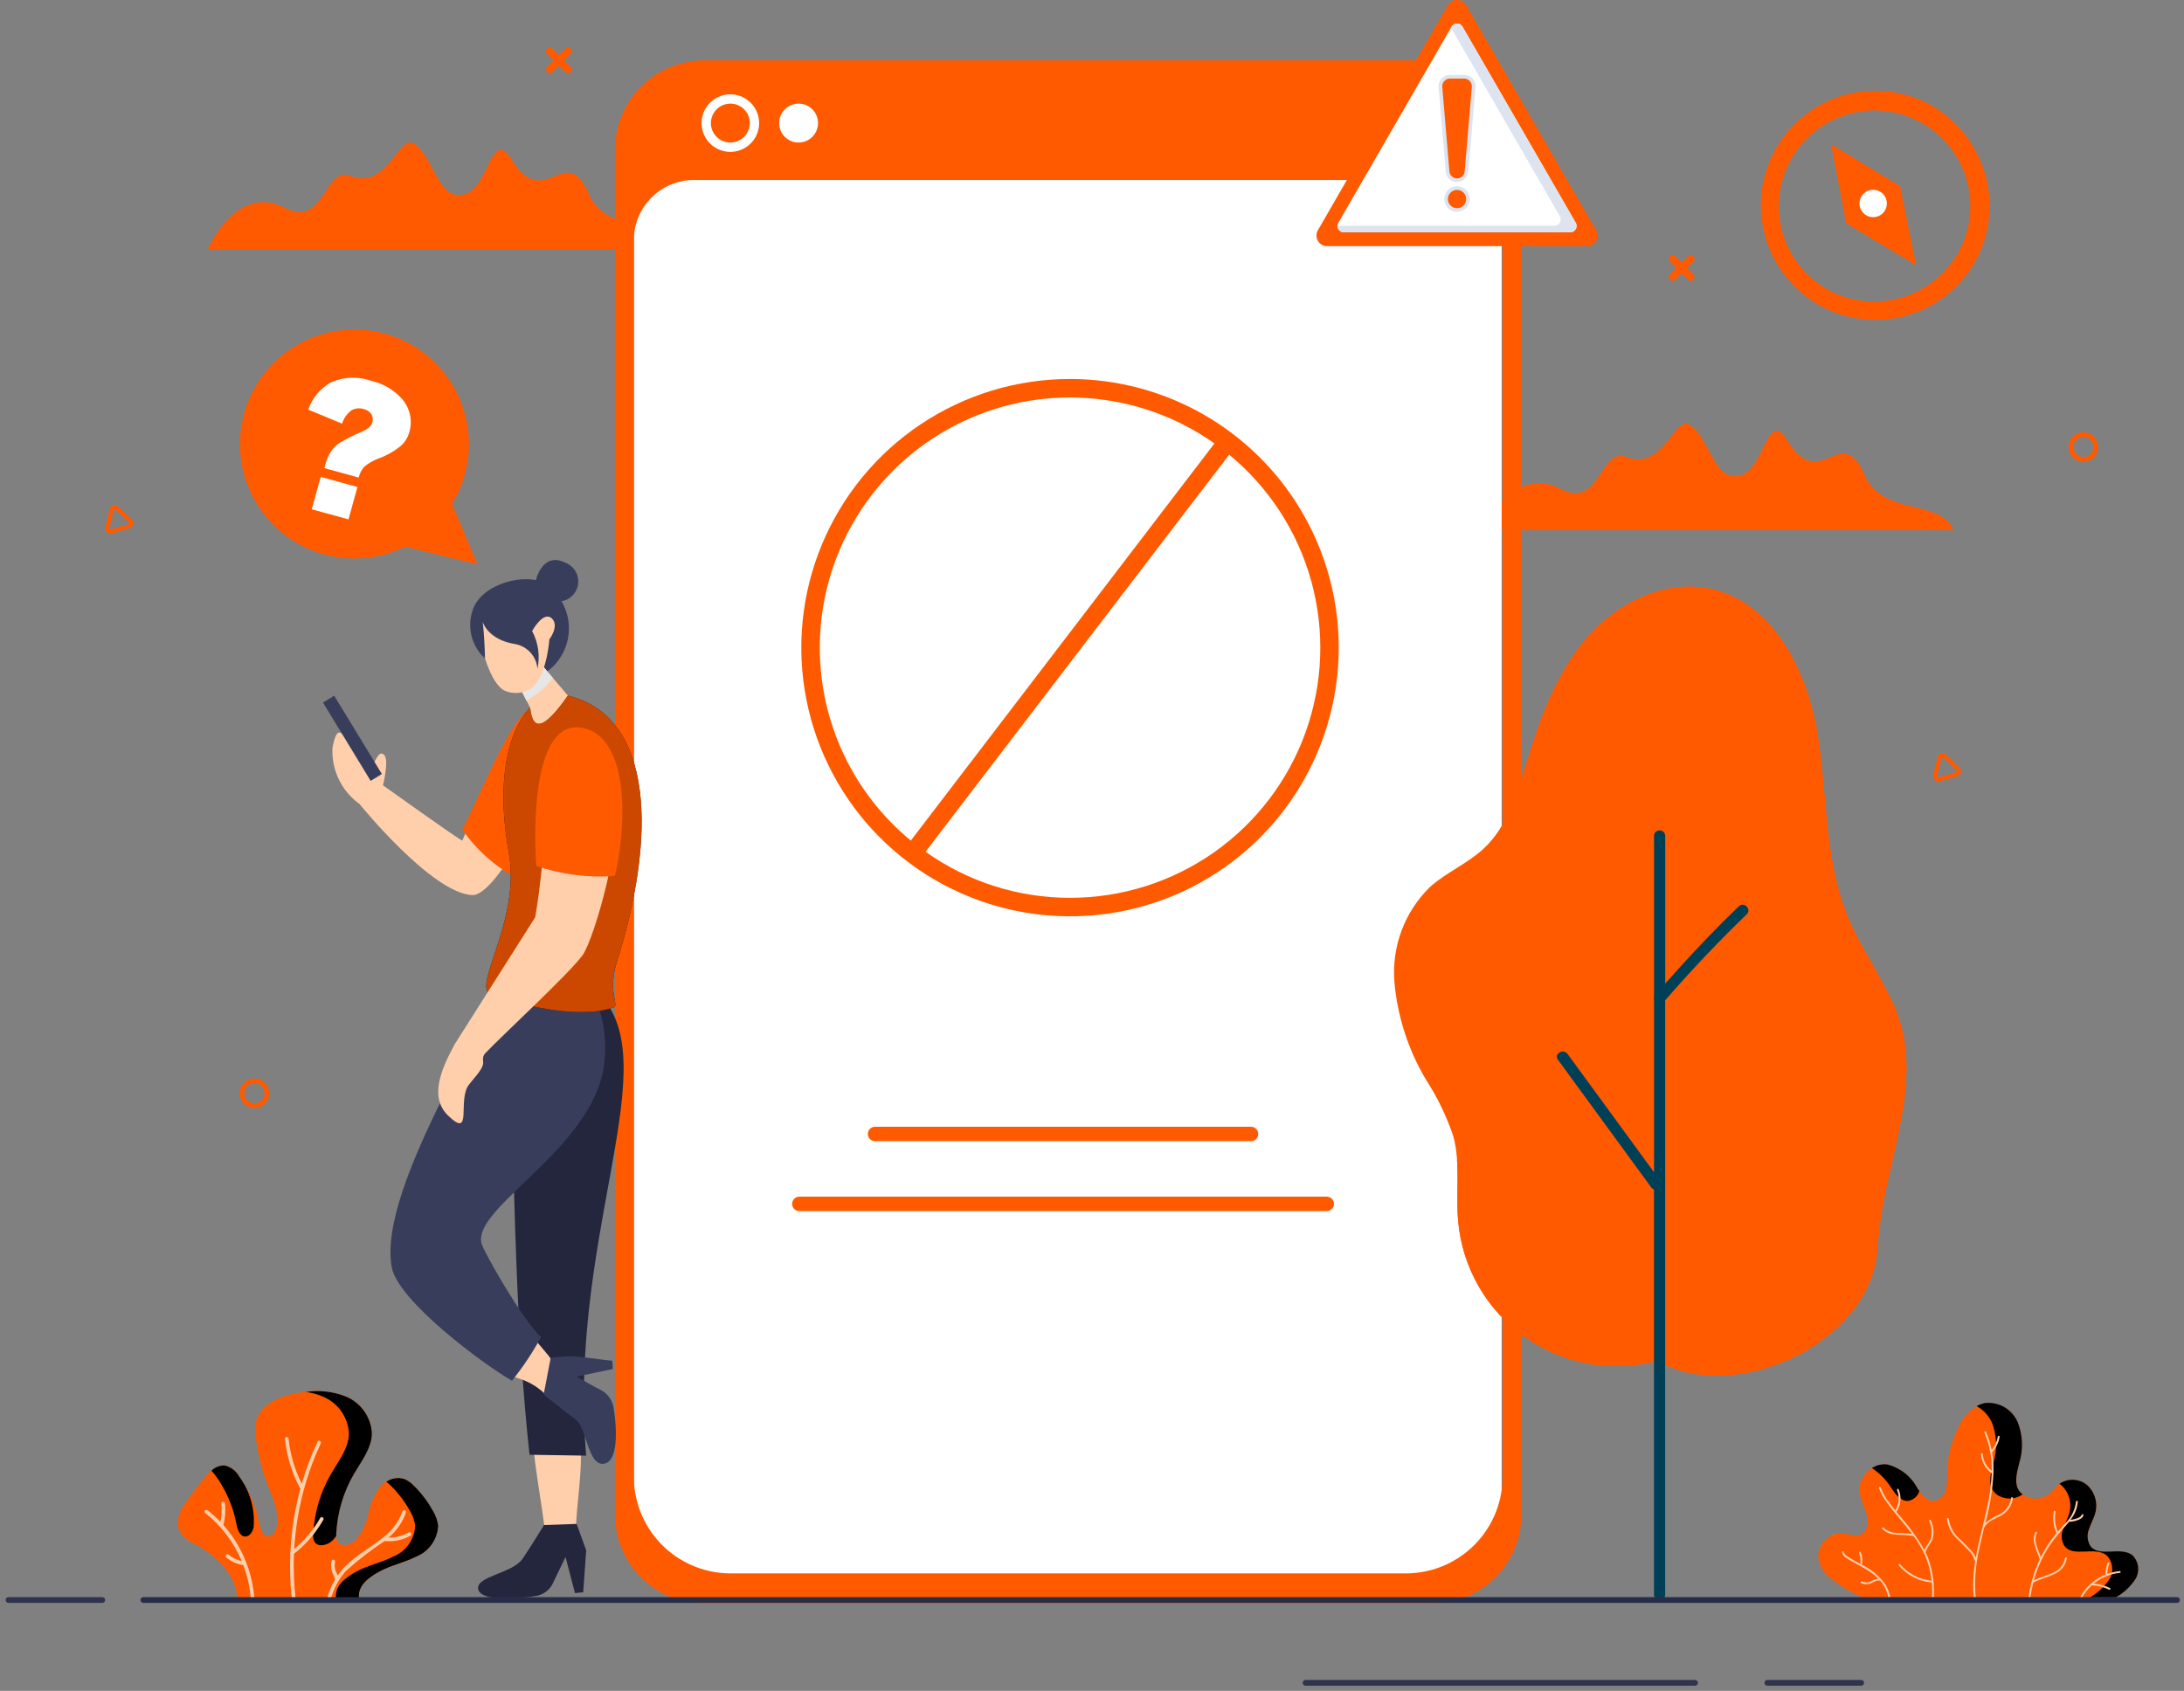 <svg width="195" height="151" viewBox="0 0 195 151" fill="none" xmlns="http://www.w3.org/2000/svg">
<rect x="0" y="0" width="195" height="151" fill="#808080" stroke="none"/>
<g clip-path="url(#clip0_1_2)">
<path d="M18.559 22.249C18.559 22.249 21.094 16.29 25.448 18.569C28.962 20.409 28.957 14.792 31.293 15.707C34.593 17.002 35.62 11.912 36.982 12.845C38.773 14.072 39.152 18.086 41.522 17.34C43.679 16.661 43.882 11.314 45.697 14.276C48.62 19.046 50.464 12.436 52.586 17.34C54.178 21.018 59.266 19.387 60.519 22.249H18.559Z" fill="#FF5A00"/>
<path d="M132.47 47.347C132.47 47.347 135.005 41.388 139.359 43.667C142.873 45.507 142.868 39.89 145.204 40.805C148.504 42.105 149.531 37.005 150.893 37.943C152.684 39.17 153.063 43.184 155.433 42.438C157.59 41.759 157.793 36.412 159.608 39.374C162.531 44.144 164.374 37.534 166.497 42.438C168.089 46.116 173.177 44.485 174.43 47.347H132.47Z" fill="#FF5A00"/>
<path d="M190.649 141.044C190.206 141.706 189.613 142.254 188.919 142.644H166.358C165.44 142.305 164.584 141.819 163.823 141.204C163.405 140.988 163.049 140.668 162.788 140.276C162.527 139.884 162.37 139.432 162.332 138.963C162.344 138.669 162.416 138.38 162.545 138.115C162.674 137.85 162.856 137.615 163.08 137.424C163.304 137.233 163.565 137.09 163.847 137.005C164.129 136.92 164.426 136.894 164.718 136.929C165.121 137.072 165.549 137.131 165.976 137.103C166.667 136.929 166.885 136.023 166.709 135.331C166.441 134.675 166.207 134.006 166.009 133.325C165.98 132.991 166.023 132.654 166.135 132.337C166.247 132.021 166.425 131.732 166.658 131.49C166.891 131.249 167.173 131.06 167.486 130.937C167.798 130.813 168.133 130.758 168.468 130.775C169.051 130.917 169.596 131.182 170.069 131.551C170.541 131.921 170.928 132.387 171.206 132.919C171.565 133.453 172.026 134.067 172.666 134.035C172.916 133.997 173.149 133.887 173.337 133.717C173.524 133.547 173.658 133.326 173.72 133.081C173.837 132.59 173.879 132.084 173.845 131.581C173.866 130.143 174.216 128.728 174.869 127.446C175.08 126.927 175.407 126.463 175.825 126.089C176.243 125.716 176.741 125.443 177.281 125.291C177.89 125.237 178.5 125.38 179.022 125.698C179.544 126.016 179.95 126.494 180.181 127.06C180.619 128.207 180.661 129.467 180.302 130.641C180.083 131.511 179.786 132.527 180.35 133.221C180.48 133.379 180.64 133.51 180.822 133.604C181.177 133.787 181.578 133.861 181.974 133.817C182.371 133.772 182.746 133.611 183.051 133.354C183.329 133.112 183.535 132.797 183.815 132.562C184.181 132.286 184.629 132.141 185.087 132.15C185.546 132.159 185.987 132.322 186.342 132.613C186.684 132.917 186.935 133.31 187.068 133.749C187.2 134.187 187.209 134.653 187.092 135.096C186.964 135.596 186.692 136.058 186.53 136.553C186.43 136.794 186.387 137.055 186.406 137.316C186.425 137.576 186.505 137.829 186.639 138.053C187.428 139.123 189.339 138.073 190.396 138.885C190.678 139.162 190.857 139.527 190.903 139.92C190.949 140.313 190.859 140.709 190.649 141.044Z" fill="#FF5A00"/>
<path d="M177.857 127.054C178.295 128.201 178.338 129.461 177.979 130.635C177.76 131.505 177.463 132.521 178.027 133.214C178.157 133.372 178.317 133.503 178.499 133.597C178.827 133.766 179.196 133.841 179.564 133.816C179.932 133.79 180.286 133.664 180.588 133.451C180.496 133.383 180.414 133.303 180.342 133.214C179.778 132.52 180.076 131.504 180.294 130.635C180.653 129.461 180.61 128.201 180.172 127.054C179.942 126.488 179.536 126.01 179.014 125.692C178.492 125.373 177.881 125.231 177.272 125.285C176.996 125.333 176.73 125.429 176.487 125.569C177.092 125.903 177.573 126.424 177.857 127.054Z" fill="black"/>
<path d="M163.659 137.099C163.764 137.072 163.862 137.027 163.95 136.964C163.808 137.001 163.669 137.053 163.538 137.119C163.579 137.115 163.619 137.108 163.659 137.099Z" fill="#F0863C"/>
<path d="M168.89 132.915C169.248 133.449 169.71 134.063 170.35 134.032C170.586 133.998 170.807 133.898 170.988 133.743C171.169 133.589 171.303 133.386 171.373 133.158C171.315 133.077 171.258 132.995 171.205 132.915C170.927 132.383 170.54 131.917 170.067 131.547C169.595 131.178 169.05 130.913 168.467 130.771C167.999 130.729 167.53 130.845 167.136 131.101C167.848 131.569 168.447 132.188 168.89 132.915Z" fill="black"/>
<path d="M190.387 138.877C189.333 138.065 187.419 139.116 186.63 138.045C186.496 137.821 186.416 137.568 186.397 137.308C186.378 137.047 186.421 136.786 186.521 136.545C186.68 136.045 186.955 135.593 187.083 135.088C187.2 134.645 187.191 134.179 187.059 133.74C186.927 133.302 186.675 132.909 186.333 132.605C185.989 132.326 185.565 132.165 185.122 132.147C184.68 132.129 184.243 132.255 183.878 132.505C183.926 132.538 183.973 132.573 184.018 132.605C184.36 132.909 184.612 133.302 184.744 133.74C184.876 134.179 184.885 134.645 184.768 135.088C184.64 135.588 184.368 136.05 184.206 136.545C184.106 136.786 184.063 137.047 184.082 137.308C184.101 137.568 184.181 137.821 184.315 138.045C185.104 139.115 187.015 138.065 188.072 138.877C188.356 139.154 188.537 139.52 188.584 139.915C188.631 140.309 188.541 140.708 188.33 141.044C187.887 141.706 187.294 142.254 186.6 142.644H188.915C189.609 142.254 190.202 141.706 190.645 141.044C190.856 140.708 190.946 140.309 190.899 139.915C190.852 139.52 190.671 139.154 190.387 138.877Z" fill="black"/>
<path d="M179.726 133.802C179.684 134.096 179.58 134.378 179.423 134.629C179.265 134.88 179.056 135.096 178.81 135.262C178.281 135.617 177.541 135.75 177.21 136.347C177.202 136.362 177.189 136.373 177.174 136.38C177.018 137.018 176.862 137.656 176.727 138.295C176.388 139.718 176.277 141.187 176.398 142.645H176.237C176.192 142.239 176.172 141.831 176.176 141.423C176.188 140.735 176.25 140.05 176.362 139.371C176.345 139.372 176.329 139.366 176.316 139.355C176.303 139.344 176.295 139.329 176.293 139.312C176.2 138.967 176.005 138.658 175.734 138.426C175.446 138.126 175.157 137.834 174.868 137.538C174.289 137.059 173.919 136.373 173.837 135.626C173.839 135.606 173.849 135.587 173.864 135.574C173.879 135.56 173.898 135.553 173.919 135.553C173.939 135.553 173.958 135.56 173.973 135.574C173.988 135.587 173.998 135.606 174 135.626C174.107 136.391 174.508 137.085 175.118 137.559C175.396 137.845 175.682 138.126 175.955 138.419C176.152 138.614 176.306 138.847 176.407 139.105C176.673 137.571 177.115 136.062 177.438 134.539C177.658 133.558 177.787 132.558 177.826 131.553L177.806 131.541C177.536 131.345 177.312 131.092 177.151 130.8C176.99 130.508 176.895 130.184 176.874 129.851C176.882 129.751 177.045 129.751 177.037 129.851C177.052 130.141 177.13 130.425 177.267 130.681C177.404 130.937 177.595 131.16 177.828 131.334C177.86 130.167 177.637 129.007 177.175 127.934C177.132 127.84 177.275 127.756 177.317 127.852C177.55 128.375 177.721 128.923 177.827 129.486C178.116 129.138 178.307 128.719 178.381 128.273C178.399 128.173 178.555 128.214 178.539 128.316C178.452 128.83 178.218 129.308 177.865 129.692C177.959 130.26 178.001 130.836 177.993 131.412C177.926 132.965 177.683 134.504 177.268 136.002C177.662 135.677 178.102 135.412 178.574 135.216C178.842 135.066 179.071 134.857 179.245 134.604C179.418 134.351 179.531 134.062 179.574 133.758C179.586 133.65 179.746 133.695 179.726 133.802Z" fill="#FFCEAB"/>
<path d="M172.668 142.641H172.504C172.519 142.279 172.516 141.916 172.493 141.554C172.493 141.464 172.48 141.373 172.472 141.283C172.466 141.295 172.456 141.304 172.444 141.31C172.433 141.316 172.419 141.318 172.406 141.316C171.289 141.199 170.26 140.655 169.535 139.797C169.468 139.718 169.583 139.597 169.65 139.682C170.345 140.509 171.332 141.036 172.406 141.152C172.417 141.153 172.428 141.156 172.437 141.162C172.447 141.167 172.455 141.174 172.462 141.183C172.392 140.419 172.205 139.671 171.908 138.964C171.627 138.333 171.275 137.736 170.861 137.183C170.847 137.187 170.832 137.187 170.818 137.183C169.928 136.925 168.768 137.313 168.067 136.537C167.998 136.458 168.113 136.343 168.182 136.422C168.495 136.721 168.91 136.889 169.343 136.892C169.803 136.893 170.263 136.926 170.719 136.992C170.694 136.961 170.671 136.928 170.647 136.892C170.147 136.238 169.605 135.618 169.088 134.977C168.835 134.66 168.588 134.337 168.355 134.004C168.102 133.659 167.904 133.278 167.766 132.874C167.735 132.774 167.893 132.731 167.924 132.831C168.091 133.296 168.332 133.732 168.638 134.12C168.824 134.378 169.019 134.626 169.216 134.873C169.386 134.608 169.49 134.306 169.517 133.993C169.545 133.679 169.497 133.364 169.376 133.073C169.335 132.973 169.476 132.894 169.517 132.991C169.657 133.317 169.713 133.674 169.679 134.027C169.646 134.381 169.524 134.72 169.326 135.015C169.385 135.089 169.444 135.163 169.505 135.237C170.387 136.213 171.164 137.278 171.825 138.415C171.955 138.067 172.225 137.787 172.381 137.447C172.542 136.906 172.492 136.324 172.24 135.819C172.206 135.719 172.363 135.676 172.398 135.775C172.643 136.289 172.702 136.871 172.565 137.424C172.406 137.853 172.024 138.177 171.932 138.632C172.038 138.85 172.133 139.073 172.215 139.301C172.578 140.377 172.732 141.512 172.668 142.646V142.641Z" fill="#FFCEAB"/>
<path d="M168.77 142.64H168.602C168.512 142.181 168.324 141.746 168.051 141.366C167.997 141.292 167.936 141.225 167.875 141.156C167.861 141.16 167.845 141.16 167.831 141.156C167.531 141.085 167.26 141.322 166.991 141.417C166.719 141.509 166.422 141.49 166.164 141.363C166.064 141.319 166.153 141.177 166.246 141.223C166.378 141.284 166.523 141.313 166.668 141.309C166.814 141.305 166.956 141.268 167.085 141.2C167.278 141.083 167.494 141.009 167.718 140.983C167.484 140.749 167.227 140.54 166.95 140.358C166.498 140.058 166.011 139.804 165.536 139.539C165.296 139.41 165.062 139.268 164.836 139.115C164.653 139.008 164.519 138.834 164.463 138.63C164.441 138.53 164.599 138.484 164.619 138.587C164.676 138.863 164.964 139.011 165.185 139.144C165.463 139.312 165.749 139.466 166.033 139.622C166.054 139.635 166.076 139.647 166.099 139.658C166.148 139.324 166.112 138.983 165.992 138.668C165.956 138.568 166.114 138.527 166.15 138.624C166.277 138.972 166.311 139.347 166.25 139.712C166.248 139.722 166.244 139.731 166.237 139.739C167.099 140.141 167.837 140.767 168.373 141.552C168.567 141.89 168.702 142.257 168.773 142.64H168.77Z" fill="#FFCEAB"/>
<path d="M186.016 135.334C185.955 135.563 185.716 135.668 185.516 135.747C185.271 135.84 185.013 135.891 184.751 135.898H184.741C184.654 136.008 184.563 136.113 184.471 136.219C183.972 136.746 183.51 137.307 183.086 137.896C182.42 138.884 181.918 139.974 181.6 141.123C182.134 140.85 182.728 140.717 183.27 140.457C183.553 140.353 183.804 140.177 183.999 139.946C184.195 139.716 184.327 139.439 184.383 139.143C184.393 139.043 184.556 139.043 184.547 139.143C184.499 139.445 184.376 139.731 184.19 139.974C184.004 140.217 183.76 140.409 183.48 140.534C182.859 140.863 182.152 140.988 181.542 141.334C181.432 141.762 181.348 142.196 181.291 142.634H181.125C181.275 141.465 181.611 140.327 182.12 139.264C182.12 139.259 182.115 139.256 182.113 139.251C181.896 138.47 181.322 137.651 181.727 136.826C181.773 136.732 181.914 136.815 181.868 136.908C181.519 137.613 181.991 138.37 182.222 139.05C182.456 138.58 182.724 138.127 183.022 137.695C183.206 137.43 183.403 137.172 183.611 136.924C183.343 136.313 183.26 135.637 183.374 134.979C183.392 134.879 183.55 134.92 183.532 135.022C183.43 135.617 183.499 136.229 183.732 136.786C183.949 136.533 184.177 136.286 184.398 136.038C184.929 135.52 185.268 134.837 185.358 134.101C185.358 134.001 185.526 134.001 185.521 134.101C185.472 134.695 185.243 135.26 184.865 135.72C185.049 135.704 185.23 135.665 185.404 135.605C185.562 135.547 185.804 135.467 185.854 135.284C185.857 135.273 185.862 135.262 185.868 135.252C185.875 135.243 185.884 135.235 185.894 135.229C185.905 135.224 185.916 135.22 185.927 135.219C185.939 135.217 185.951 135.218 185.962 135.222C185.973 135.225 185.983 135.231 185.992 135.239C186.001 135.246 186.008 135.256 186.013 135.266C186.018 135.277 186.021 135.288 186.022 135.3C186.022 135.311 186.02 135.323 186.016 135.334Z" fill="#FFCEAB"/>
<path d="M189.266 140.462C188.873 140.498 188.487 140.589 188.12 140.733C188.112 140.743 188.101 140.751 188.089 140.757C188.077 140.762 188.064 140.764 188.051 140.763C187.98 140.793 187.906 140.821 187.835 140.854C187.518 141.006 187.22 141.195 186.947 141.418C187.451 141.459 187.942 141.594 188.395 141.818C188.489 141.866 188.406 142.006 188.313 141.959C187.847 141.728 187.338 141.596 186.818 141.571C186.805 141.571 186.791 141.567 186.78 141.56C186.437 141.867 186.147 142.228 185.922 142.629C185.922 142.631 185.921 142.634 185.92 142.636C185.919 142.638 185.918 142.64 185.916 142.642H185.733C185.808 142.496 185.891 142.355 185.983 142.219C186.233 141.855 186.537 141.531 186.883 141.257C187.218 140.993 187.588 140.777 187.983 140.616C187.993 140.258 188.06 139.905 188.183 139.569C188.219 139.469 188.377 139.515 188.341 139.613C188.23 139.915 188.166 140.232 188.15 140.553C188.511 140.42 188.888 140.335 189.271 140.3C189.366 140.296 189.366 140.453 189.266 140.462Z" fill="#FFCEAB"/>
<path d="M37.174 139.001C36.106 139.546 34.896 139.777 33.848 140.354C32.8 140.931 31.848 141.681 32.076 142.859H26.097L23.627 142.866H21.174C21.187 140.705 19.36 138.978 17.474 137.924C16.84 137.67 16.308 137.213 15.962 136.624C15.864 136.205 15.869 135.768 15.974 135.35C16.08 134.933 16.284 134.547 16.569 134.224C17.131 133.379 17.747 132.572 18.412 131.806C18.593 131.531 18.835 131.303 19.119 131.138C19.404 130.974 19.723 130.878 20.051 130.858C20.322 130.919 20.577 131.037 20.8 131.204C21.022 131.371 21.207 131.582 21.343 131.825C22.248 133.094 22.868 134.544 23.16 136.076C23.254 136.566 23.452 137.192 23.948 137.199C24.354 137.206 24.613 136.764 24.698 136.368C25.019 134.859 24.156 133.392 23.64 131.938C23.3 130.912 23.053 129.857 22.9 128.787C22.759 128.189 22.74 127.568 22.845 126.963C23.215 125.425 24.961 124.682 26.518 124.409C27.943 124.084 29.431 124.176 30.805 124.675C31.484 124.938 32.072 125.392 32.498 125.982C32.924 126.573 33.17 127.274 33.205 128.001C33.182 129.325 32.287 130.441 31.618 131.587C30.654 133.234 30.105 135.091 30.018 136.997C29.99 137.218 30.025 137.443 30.118 137.646C30.418 138.195 31.286 137.993 31.734 137.555C32.304 136.906 32.694 136.12 32.867 135.274C33.041 134.43 33.371 133.627 33.841 132.905C34.084 132.55 34.431 132.279 34.834 132.129C35.238 131.98 35.677 131.96 36.093 132.071C36.423 132.215 36.719 132.426 36.963 132.691C37.63 133.352 38.198 134.105 38.65 134.927C38.89 135.321 39.045 135.761 39.108 136.218C39.088 136.819 38.895 137.402 38.552 137.895C38.209 138.389 37.73 138.773 37.174 139.001Z" fill="#FF5A00"/>
<path d="M19.291 131.836C20.196 133.105 20.816 134.556 21.108 136.087C21.202 136.577 21.4 137.203 21.896 137.21C22.302 137.217 22.561 136.775 22.646 136.379C22.756 135.066 22.474 133.75 21.836 132.597C21.682 132.337 21.52 132.082 21.344 131.836C21.209 131.593 21.023 131.382 20.801 131.215C20.578 131.048 20.323 130.931 20.052 130.869C19.835 130.862 19.618 130.9 19.417 130.982C19.215 131.063 19.033 131.185 18.881 131.341C19.032 131.496 19.169 131.663 19.291 131.841V131.836Z" fill="black"/>
<path d="M28.754 124.688C29.433 124.951 30.021 125.405 30.447 125.995C30.873 126.586 31.119 127.287 31.154 128.014C31.131 129.338 30.236 130.454 29.567 131.6C28.603 133.247 28.054 135.104 27.967 137.01C27.939 137.231 27.974 137.456 28.067 137.659C28.367 138.208 29.235 138.006 29.683 137.568C29.806 137.445 29.917 137.311 30.016 137.168C30.016 137.114 30.016 137.06 30.016 137.006C30.103 135.1 30.652 133.243 31.616 131.596C32.284 130.45 33.18 129.334 33.203 128.01C33.168 127.283 32.922 126.582 32.496 125.991C32.07 125.401 31.482 124.947 30.803 124.684C29.693 124.259 28.491 124.127 27.315 124.301C27.81 124.365 28.294 124.495 28.754 124.688Z" fill="black"/>
<path d="M39.118 136.231C39.056 135.774 38.9 135.335 38.661 134.94C38.209 134.118 37.642 133.364 36.976 132.703C36.732 132.438 36.436 132.227 36.106 132.083C35.837 131.996 35.551 131.973 35.271 132.016C34.992 132.059 34.726 132.166 34.495 132.33C34.646 132.444 34.788 132.568 34.922 132.702C35.589 133.363 36.157 134.116 36.609 134.938C36.848 135.333 37.004 135.772 37.066 136.229C37.043 136.829 36.848 137.41 36.503 137.901C36.158 138.393 35.678 138.775 35.122 139C34.054 139.545 32.844 139.776 31.796 140.353C30.748 140.93 29.796 141.68 30.024 142.858H24.045L21.576 142.865H23.629L26.098 142.858H32.076C31.852 141.68 32.796 140.934 33.848 140.353C34.9 139.772 36.106 139.545 37.174 139C37.73 138.775 38.209 138.393 38.554 137.902C38.898 137.411 39.094 136.831 39.117 136.231H39.118Z" fill="black"/>
<path d="M22.716 142.877H22.395C22.367 142.384 22.303 141.894 22.204 141.41C22.086 140.843 21.924 140.286 21.717 139.745C21.689 139.752 21.661 139.754 21.633 139.751C21.097 139.657 20.597 139.419 20.186 139.063C20.159 139.032 20.145 138.992 20.146 138.951C20.147 138.91 20.164 138.872 20.192 138.842C20.221 138.813 20.26 138.796 20.301 138.794C20.342 138.793 20.382 138.806 20.413 138.833C20.75 139.116 21.151 139.312 21.581 139.404C20.876 137.716 19.751 136.235 18.313 135.104C18.147 134.977 18.381 134.747 18.543 134.873C18.946 135.191 19.327 135.537 19.682 135.908C19.793 135.368 19.821 134.814 19.763 134.266C19.763 134.223 19.78 134.182 19.811 134.152C19.841 134.121 19.882 134.104 19.925 134.104C19.967 134.106 20.007 134.124 20.037 134.154C20.067 134.184 20.085 134.224 20.087 134.266C20.154 134.915 20.108 135.57 19.951 136.203C20.009 136.271 20.071 136.336 20.13 136.403C21.665 138.227 22.572 140.497 22.716 142.877Z" fill="#FFCEAB"/>
<path d="M28.877 135.708C28.206 136.886 27.312 137.922 26.245 138.758C26.186 140.186 26.246 141.617 26.424 143.035H26.099C26.032 142.529 25.983 142.023 25.95 141.516C25.893 140.613 25.884 139.707 25.921 138.803C25.905 138.773 25.898 138.74 25.899 138.706C25.901 138.672 25.912 138.64 25.931 138.612C26.019 136.684 26.321 134.773 26.831 132.912C26.802 132.899 26.778 132.876 26.763 132.847C26.047 131.49 25.598 130.008 25.442 128.482C25.419 128.274 25.742 128.274 25.767 128.482C25.91 129.88 26.309 131.24 26.943 132.494C27.317 131.207 27.79 129.95 28.358 128.736C28.449 128.545 28.728 128.71 28.64 128.898C28.118 130.012 27.678 131.162 27.325 132.34C26.738 134.288 26.384 136.299 26.27 138.33C27.208 137.551 27.997 136.607 28.597 135.546C28.621 135.514 28.656 135.493 28.695 135.485C28.734 135.477 28.774 135.483 28.808 135.503C28.843 135.523 28.869 135.555 28.881 135.593C28.894 135.63 28.892 135.671 28.877 135.708Z" fill="#FFCEAB"/>
<path d="M36.658 137.129C35.953 137.529 35.141 137.7 34.335 137.616C33.117 138.418 31.963 139.312 30.882 140.29C30.233 141.03 29.764 141.911 29.512 142.863H29.171C29.246 142.594 29.333 142.327 29.434 142.063C29.57 141.71 29.735 141.37 29.927 141.044C29.901 141.017 29.886 140.981 29.885 140.944C29.867 140.824 29.823 140.71 29.755 140.61C29.693 140.488 29.644 140.359 29.609 140.227C29.542 139.954 29.54 139.67 29.603 139.396C29.648 139.196 29.963 139.279 29.918 139.48C29.863 139.724 29.872 139.978 29.944 140.217C29.996 140.386 30.09 140.535 30.152 140.697C30.317 140.453 30.499 140.221 30.697 140.003C31.288 139.413 31.939 138.888 32.641 138.436C33.121 138.105 33.628 137.764 34.098 137.388C34.107 137.361 34.124 137.337 34.146 137.32C34.169 137.302 34.196 137.291 34.224 137.288C35.005 136.701 35.598 135.9 35.931 134.981C35.993 134.781 36.307 134.867 36.243 135.069C35.955 135.902 35.453 136.645 34.788 137.223C34.756 137.255 34.72 137.285 34.688 137.314C35.321 137.322 35.945 137.162 36.496 136.85C36.532 136.835 36.573 136.834 36.61 136.847C36.647 136.86 36.678 136.886 36.698 136.919C36.717 136.953 36.724 136.993 36.717 137.032C36.71 137.07 36.689 137.105 36.658 137.129Z" fill="#FFCEAB"/>
<path d="M128.078 13.561H62.597C59.283 13.561 56.597 16.247 56.597 19.561V136.623C56.597 139.937 59.283 142.623 62.597 142.623H128.078C131.392 142.623 134.078 139.937 134.078 136.623V19.561C134.078 16.247 131.392 13.561 128.078 13.561Z" fill="white"/>
<path d="M127.858 5.394H62.89C61.841 5.394 60.803 5.6 59.834 6.001C58.865 6.402 57.984 6.991 57.243 7.732C56.501 8.474 55.913 9.354 55.512 10.323C55.11 11.292 54.904 12.33 54.904 13.379V135.229C54.903 136.373 55.149 137.505 55.624 138.546C56.1 139.587 56.794 140.513 57.659 141.262L57.829 141.406C59.255 142.579 61.044 143.218 62.89 143.214H127.858C129.976 143.213 132.007 142.372 133.505 140.875C135.003 139.378 135.846 137.347 135.848 135.229V13.383C135.848 12.334 135.642 11.294 135.24 10.325C134.838 9.355 134.25 8.475 133.507 7.733C132.765 6.991 131.884 6.402 130.914 6.001C129.945 5.6 128.905 5.394 127.856 5.394H127.858ZM134.158 132.117C134.092 134.404 133.122 136.572 131.459 138.144C129.796 139.716 127.578 140.564 125.29 140.502H65.464C63.177 140.564 60.958 139.716 59.295 138.144C57.633 136.572 56.662 134.404 56.596 132.117V21.288C56.637 19.866 57.241 18.517 58.275 17.54C59.309 16.562 60.689 16.035 62.112 16.074H128.64C130.062 16.035 131.442 16.563 132.476 17.54C133.51 18.518 134.114 19.866 134.155 21.288L134.158 132.117Z" fill="#FF5A00"/>
<path d="M67.78 10.992C67.78 11.5 67.629 11.997 67.347 12.42C67.064 12.842 66.663 13.172 66.194 13.366C65.724 13.561 65.207 13.612 64.709 13.513C64.21 13.414 63.752 13.169 63.393 12.809C63.033 12.45 62.789 11.992 62.689 11.493C62.59 10.995 62.641 10.478 62.836 10.008C63.03 9.539 63.36 9.138 63.782 8.855C64.205 8.573 64.702 8.422 65.21 8.422C65.892 8.422 66.545 8.693 67.027 9.175C67.509 9.657 67.78 10.31 67.78 10.992Z" fill="white"/>
<path d="M66.949 10.992C66.949 11.336 66.847 11.672 66.656 11.958C66.465 12.244 66.193 12.467 65.875 12.599C65.558 12.73 65.208 12.765 64.87 12.698C64.533 12.63 64.223 12.465 63.98 12.221C63.737 11.978 63.571 11.668 63.504 11.331C63.437 10.993 63.472 10.644 63.604 10.326C63.735 10.008 63.959 9.737 64.245 9.546C64.531 9.355 64.867 9.253 65.211 9.253C65.672 9.253 66.114 9.437 66.44 9.763C66.766 10.089 66.949 10.531 66.949 10.992Z" fill="#FF5A00"/>
<path d="M73.04 10.992C73.04 11.336 72.938 11.672 72.747 11.958C72.556 12.244 72.284 12.467 71.966 12.599C71.649 12.73 71.299 12.765 70.962 12.698C70.624 12.63 70.314 12.465 70.071 12.222C69.828 11.979 69.662 11.669 69.595 11.331C69.528 10.994 69.563 10.644 69.694 10.327C69.826 10.009 70.049 9.737 70.335 9.546C70.621 9.355 70.957 9.253 71.301 9.253C71.762 9.253 72.204 9.436 72.531 9.762C72.857 10.088 73.04 10.531 73.04 10.992Z" fill="white"/>
<path d="M95.538 33.844C90.793 33.844 86.154 35.251 82.209 37.887C78.263 40.524 75.188 44.271 73.372 48.655C71.556 53.039 71.081 57.863 72.007 62.517C72.933 67.171 75.218 71.446 78.573 74.801C81.928 78.156 86.204 80.441 90.857 81.367C95.511 82.293 100.335 81.818 104.719 80.002C109.103 78.186 112.85 75.111 115.487 71.165C118.123 67.22 119.53 62.581 119.53 57.836C119.53 51.473 117.002 45.37 112.503 40.871C108.004 36.372 101.901 33.844 95.538 33.844ZM73.197 57.836C73.195 53.74 74.32 49.722 76.448 46.223C78.577 42.723 81.626 39.876 85.264 37.994C88.902 36.111 92.987 35.265 97.073 35.549C101.16 35.832 105.089 37.234 108.432 39.601L81.323 75.064C78.781 72.97 76.734 70.34 75.329 67.361C73.924 64.382 73.196 61.129 73.197 57.836ZM95.538 80.177C90.915 80.181 86.405 78.743 82.638 76.063L109.748 40.603C113.3 43.528 115.862 47.478 117.083 51.914C118.304 56.35 118.126 61.055 116.572 65.386C115.018 69.716 112.164 73.462 108.401 76.109C104.638 78.756 100.149 80.177 95.548 80.176L95.538 80.177Z" fill="#FF5A00"/>
<path d="M111.697 101.911H78.133C77.962 101.911 77.797 101.843 77.676 101.722C77.555 101.601 77.487 101.436 77.487 101.265C77.487 101.094 77.555 100.929 77.676 100.808C77.797 100.687 77.962 100.619 78.133 100.619H111.697C111.868 100.619 112.033 100.687 112.154 100.808C112.275 100.929 112.343 101.094 112.343 101.265C112.343 101.436 112.275 101.601 112.154 101.722C112.033 101.843 111.868 101.911 111.697 101.911Z" fill="#FF5A00"/>
<path d="M118.459 108.154H71.371C71.2 108.154 71.035 108.086 70.914 107.965C70.793 107.844 70.725 107.679 70.725 107.508C70.725 107.337 70.793 107.172 70.914 107.051C71.035 106.93 71.2 106.862 71.371 106.862H118.459C118.63 106.862 118.795 106.93 118.916 107.051C119.037 107.172 119.105 107.337 119.105 107.508C119.105 107.679 119.037 107.844 118.916 107.965C118.795 108.086 118.63 108.154 118.459 108.154Z" fill="#FF5A00"/>
<path d="M54.117 91.801C53.157 105.523 51.755 118.156 51.871 129.822C51.894 132.112 51.485 134.403 51.422 136.55C51.422 136.55 48.899 136.377 48.622 136.402C48.338 134.228 47.922 131.95 47.675 129.731C46.553 119.353 45.928 108.462 45.681 97.196L54.117 91.801Z" fill="#FFCEAB"/>
<path d="M54.095 89.472C59.021 96.072 50.743 110.872 52.336 129.991L47.278 129.911C46.156 119.532 45.923 108.463 45.678 97.196L54.095 89.472Z" fill="#23263D"/>
<path d="M51.481 136.086L52.338 138.444L52.073 142.192L51.338 142.266L50.496 139.041L49.418 141.268C49.299 141.568 49.109 141.836 48.866 142.048C48.622 142.26 48.332 142.412 48.018 142.489C46.29 142.805 42.893 143.041 42.693 141.906C42.487 140.74 45.78 140.518 46.675 139.179C47.542 137.879 48.575 136.189 48.575 136.189L51.481 136.086Z" fill="#23263D"/>
<path d="M46.977 83.019C65.256 97.285 40.921 105.752 41.84 110.098C42.759 114.444 48.58 120.382 49.189 121.355C49.533 122.498 49.977 124.755 48.619 124.438C47.839 123.703 46.873 123.194 45.826 122.964C45.826 122.964 47.026 123.136 45.426 122.873C43.826 122.61 36.147 115.421 35.763 112.831C34.7 105.665 41.392 100.088 43.617 94.875C45.842 89.662 45.169 87.311 46.977 83.019Z" fill="#FFCEAB"/>
<path d="M46.913 83.005C49.153 83.909 51.048 85.503 52.322 87.555C53.597 89.607 54.186 92.011 54.004 94.42C53.566 102.28 42.252 107.635 42.979 110.998C43.134 111.713 46.614 117.817 48.303 119.408C47.559 120.781 46.691 122.083 45.712 123.299C43.035 121.765 35.545 116.147 34.983 113.199C33.601 105.919 44.528 90.047 46.913 83.005Z" fill="#393D5C"/>
<path d="M49.169 121.259C49.809 121.177 50.454 121.129 51.099 121.114C52.016 121.154 53.618 121.422 54.664 121.514C54.702 121.768 54.693 122.008 54.713 122.256C53.63 122.484 52.539 122.701 51.463 122.937C52.127 123.269 52.977 123.81 53.603 124.105C53.888 124.249 54.138 124.453 54.336 124.703C54.534 124.953 54.677 125.242 54.753 125.552C54.994 126.818 55.387 130.443 53.943 130.709C52.499 130.975 52.385 127.494 51.41 126.771C50.435 126.048 49.483 125.28 48.54 124.534C48.744 123.439 48.96 122.354 49.169 121.259Z" fill="#393D5C"/>
<path d="M47.2 64.463L47 65.683C47.185 65.246 51.2 63.641 47.012 73.783C46.23 75.683 43.644 79.998 42.162 79.932C38.547 79.771 32.093 71.794 32.093 71.794C31.304 71.227 30.67 70.471 30.249 69.595C29.828 68.719 29.634 67.751 29.685 66.781C30.385 63.037 31.285 68.126 33.057 68.43C33.449 68.501 33.724 66.801 34.312 67.43C34.754 67.905 34.196 70.13 34.196 70.13C34.196 70.13 41.111 75.076 41.265 75.058C41.528 74.81 44.365 66.171 46.348 64.858C46.607 64.678 46.895 64.544 47.2 64.463Z" fill="#FFCEAB"/>
<path d="M47.004 65.683L48.471 73.265C48.471 73.265 46.381 77.552 46.114 78.415C44.184 77.363 42.525 75.876 41.269 74.072C42.563 71.785 45.351 64.525 47.338 63.208L47.004 65.683Z" fill="#FF5A00"/>
<path d="M43.31 58.808C42.715 58.269 42.294 57.566 42.1 56.787C41.906 56.008 41.949 55.189 42.222 54.434C43.065 52.028 47.055 51.144 48.593 52.094C49.245 52.511 49.786 53.079 50.169 53.751C50.553 54.422 50.767 55.177 50.794 55.95C50.822 56.723 50.661 57.491 50.325 58.188C49.99 58.885 49.491 59.49 48.87 59.951L43.31 58.808Z" fill="#393D5C"/>
<path d="M55.3 66.583C56.539 70.95 56.171 73.544 56.22 77.359C56.372 80.304 54.293 85.005 52.853 88.482C50.211 87.996 46.765 87.882 44.121 87.395C44.121 87.395 50.852 79.649 49.179 75.872C46.121 68.735 47.338 63.208 47.338 63.208C47.119 62.783 46.32 61.218 46.088 60.765L48.404 59.4C48.949 60.047 50.151 61.465 50.704 62.122C52.123 63.723 53.661 65.214 55.304 66.583H55.3Z" fill="#FFCEAB"/>
<path d="M54.976 86.225C54.303 88.777 55.322 89.772 54.776 89.964C51.569 91.098 46.197 89.641 43.908 88.872C41.956 88.216 46.545 82.364 45.428 76.121C43.677 66.329 47.334 63.207 47.334 63.207C47.576 65.649 48.865 64.76 50.702 62.122C58.427 64.011 58.669 74.72 54.976 86.225Z" fill="black"/>
<path opacity="0.8" d="M54.976 86.225C54.303 88.777 55.322 89.772 54.776 89.964C51.569 91.098 46.197 89.641 43.908 88.872C41.956 88.216 46.545 82.364 45.428 76.121C43.677 66.329 47.334 63.207 47.334 63.207C47.576 65.649 48.865 64.76 50.702 62.122C58.427 64.011 58.669 74.72 54.976 86.225Z" fill="#FF5A00"/>
<path d="M49.355 60.531C48.733 61.377 47.93 62.073 47.004 62.568L46.083 60.768L48.4 59.403L49.355 60.531Z" fill="#E6E6E6"/>
<path d="M49.045 57.106C49.045 57.106 49.958 55.912 49.289 55.243C48.527 54.481 47.509 56.351 47.509 56.351C46.093 56.82 44.942 56.498 43.365 55.621C43.283 55.575 43.19 55.554 43.096 55.56C43.003 55.565 42.913 55.597 42.837 55.652C42.761 55.707 42.702 55.783 42.667 55.87C42.633 55.957 42.623 56.052 42.641 56.144C42.968 57.844 43.754 61.08 45.091 61.694C45.439 61.84 45.816 61.904 46.192 61.881C46.569 61.858 46.935 61.747 47.262 61.559C48.74 60.822 49.052 57.261 49.045 57.106Z" fill="#FFCEAB"/>
<path d="M47.847 51.811C47.847 51.811 48.423 49.227 50.48 50.253C50.853 50.395 51.167 50.658 51.374 51C51.58 51.341 51.666 51.742 51.619 52.138C51.571 52.534 51.393 52.903 51.112 53.187C50.831 53.47 50.463 53.651 50.067 53.701C48.65 53.853 47.847 51.811 47.847 51.811Z" fill="#393D5C"/>
<path d="M43.31 58.807C43.31 58.807 43.246 56.507 43.087 55.514C43.087 55.514 43.533 57.125 45.987 57.514C46.518 57.608 47.002 57.877 47.364 58.276C47.727 58.676 47.946 59.184 47.987 59.722C48.232 58.576 48.062 57.381 47.508 56.348L46.652 54.936C46.202 54.833 45.76 54.695 45.331 54.523C45.317 54.442 42.802 54.423 42.802 54.423L42.242 55.796L43.31 58.807Z" fill="#393D5C"/>
<path d="M52.006 85.315C50.779 86.989 44.889 92.415 43.336 94.045C43.253 94.13 43.191 94.234 43.154 94.348C43.118 94.462 43.109 94.582 43.128 94.7C43.208 95.205 42.982 95.531 41.908 96.812C40.775 98.15 42.27 101.796 40.022 99.637C38.338 98.019 39.322 95.606 40.589 93.263L47.789 81.907C48.316 78.748 48.617 75.556 48.689 72.354C48.726 71.165 51.907 67.431 54.563 71.534C55.972 73.704 53.091 83.836 52.006 85.315Z" fill="#FFCEAB"/>
<path d="M54.905 78.22C52.527 78.405 50.136 78.101 47.879 77.327C47.879 77.327 46.801 63.505 52.299 65.077C56.094 66.163 56.007 73.458 54.905 78.22Z" fill="#FF5A00"/>
<path d="M29.841 62.128L28.838 62.738L33.093 69.731L34.096 69.121L29.841 62.128Z" fill="#393D5C"/>
<path d="M31.648 29.427C33.466 29.427 35.252 29.912 36.82 30.832C38.389 31.752 39.684 33.074 40.571 34.661C41.459 36.248 41.907 38.043 41.87 39.861C41.832 41.679 41.311 43.454 40.359 45.003L42.633 50.403L36.181 48.814C34.8 49.497 33.283 49.859 31.742 49.874C30.202 49.888 28.678 49.554 27.285 48.896C25.891 48.239 24.665 47.275 23.696 46.077C22.728 44.879 22.043 43.477 21.692 41.977C21.341 40.477 21.334 38.917 21.671 37.414C22.008 35.91 22.68 34.503 23.638 33.296C24.595 32.089 25.813 31.114 27.201 30.444C28.588 29.774 30.108 29.426 31.649 29.426L31.648 29.427Z" fill="#FF5A00"/>
<path d="M32.027 42.647L28.965 41.803L29.049 41.497C29.154 41.063 29.332 40.651 29.576 40.277C29.785 39.983 30.047 39.73 30.349 39.532C30.982 39.162 31.639 38.833 32.315 38.548C32.848 38.313 33.156 38.047 33.237 37.748C33.279 37.623 33.295 37.491 33.283 37.36C33.27 37.229 33.23 37.102 33.165 36.987C32.991 36.745 32.732 36.578 32.439 36.522C32.265 36.468 32.082 36.451 31.901 36.472C31.72 36.492 31.546 36.549 31.388 36.64C30.985 36.935 30.689 37.352 30.544 37.83L27.524 36.581C27.874 35.55 28.593 34.684 29.542 34.15C30.692 33.636 31.997 33.59 33.18 34.022C34.191 34.25 35.109 34.778 35.814 35.537C36.191 35.937 36.458 36.428 36.587 36.963C36.717 37.497 36.705 38.056 36.552 38.584C36.42 39.05 36.163 39.471 35.809 39.801C35.219 40.286 34.551 40.668 33.833 40.93C33.354 41.101 32.91 41.356 32.52 41.682C32.278 41.958 32.108 42.289 32.027 42.647ZM28.636 42.588L31.916 43.488L31.116 46.381L27.836 45.481L28.636 42.588Z" fill="white"/>
<path d="M171.546 8.961C169.701 8.154 167.66 7.91 165.677 8.258C163.693 8.606 161.857 9.532 160.398 10.92C158.939 12.307 157.922 14.094 157.474 16.057C157.026 18.02 157.167 20.072 157.88 21.955C158.593 23.838 159.846 25.468 161.482 26.642C163.118 27.817 165.063 28.482 167.075 28.555C169.088 28.628 171.077 28.106 172.793 27.053C174.51 26.001 175.877 24.465 176.725 22.639C177.852 20.138 177.939 17.293 176.968 14.728C175.997 12.162 174.046 10.088 171.546 8.961ZM163.598 26.083C162.087 25.34 160.83 24.169 159.982 22.715C159.135 21.26 158.735 19.588 158.834 17.908C158.933 16.228 159.525 14.614 160.537 13.269C161.548 11.924 162.935 10.907 164.522 10.346C166.109 9.786 167.826 9.706 169.458 10.117C171.09 10.528 172.565 11.411 173.697 12.657C174.829 13.902 175.569 15.454 175.823 17.118C176.077 18.782 175.835 20.483 175.126 22.01C174.137 24.079 172.367 25.67 170.204 26.434C168.042 27.197 165.665 27.071 163.596 26.082L163.598 26.083Z" fill="#FF5A00"/>
<path d="M169.647 16.626L163.488 12.883L164.839 19.944L171.087 23.69L169.649 16.628L169.647 16.626Z" fill="#FF5A00"/>
<path d="M168.248 17.468C168.387 17.666 168.465 17.901 168.47 18.143C168.476 18.385 168.409 18.623 168.28 18.828C168.15 19.032 167.962 19.193 167.74 19.291C167.519 19.388 167.273 19.418 167.035 19.376C166.796 19.334 166.576 19.222 166.401 19.054C166.226 18.887 166.105 18.671 166.053 18.435C166.001 18.198 166.02 17.952 166.108 17.726C166.196 17.501 166.349 17.307 166.548 17.168C166.813 16.983 167.141 16.911 167.46 16.967C167.779 17.023 168.062 17.203 168.248 17.468Z" fill="white"/>
<path d="M169.045 89.687C167.793 86.942 166.006 84.455 164.885 81.654C162.812 76.474 163.172 70.679 162.211 65.183C161.25 59.687 158.18 53.783 152.73 52.593C148.691 51.708 144.445 53.793 141.723 56.902C139.001 60.011 137.538 64.013 136.33 67.968C135.473 70.775 134.63 73.762 132.485 75.768C131.048 77.115 129.154 77.888 127.685 79.2C126.567 80.291 125.702 81.614 125.151 83.076C124.601 84.538 124.378 86.103 124.499 87.661C124.766 90.778 125.743 93.792 127.356 96.473C128.367 98.043 129.178 99.732 129.772 101.502C130.415 103.943 129.972 106.529 130.195 109.044C130.378 111.106 131.01 113.102 132.045 114.895C133.08 116.687 134.495 118.231 136.189 119.42C137.884 120.608 139.817 121.412 141.855 121.776C143.893 122.139 145.985 122.053 147.986 121.523C155.004 125.54 167.153 119.851 167.633 111.423C168.063 103.87 172.183 96.567 169.045 89.687Z" fill="#FF5A00"/>
<path d="M169.045 89.687C167.793 86.942 166.006 84.455 164.885 81.653C162.812 76.473 163.172 70.678 162.211 65.182C161.25 59.686 158.18 53.782 152.73 52.592C148.691 51.707 144.445 53.792 141.722 56.901C141.406 57.262 141.108 57.637 140.822 58.021C141.089 59.512 141.501 60.973 142.052 62.383C143.173 65.183 144.959 67.671 146.212 70.417C149.35 77.297 145.23 84.6 144.801 92.149C144.422 98.813 136.754 103.762 130.09 103.562C130.217 105.373 130.032 107.227 130.19 109.045C130.373 111.108 131.005 113.105 132.041 114.898C133.077 116.691 134.492 118.235 136.188 119.424C137.883 120.613 139.818 121.416 141.857 121.779C143.895 122.141 145.989 122.054 147.99 121.523C155.008 125.54 167.157 119.851 167.637 111.423C168.062 103.87 172.183 96.567 169.045 89.687Z" fill="#FF5A00"/>
<path d="M169.045 89.687C167.793 86.942 166.006 84.455 164.885 81.653C162.812 76.473 163.172 70.678 162.211 65.182C161.25 59.686 158.18 53.782 152.73 52.592C152.262 52.49 151.787 52.427 151.309 52.402C151.574 53.284 151.786 54.18 151.945 55.087C152.906 60.587 152.545 66.378 154.619 71.558C155.74 74.358 157.526 76.846 158.778 79.592C161.917 86.472 157.796 93.775 157.367 101.325C156.888 109.757 144.739 115.445 137.72 111.425C135.396 112.027 132.959 112.034 130.631 111.448C131.597 115.085 133.967 118.19 137.222 120.079C140.476 121.968 144.348 122.486 147.985 121.521C155.003 125.538 167.152 119.849 167.632 111.421C168.063 103.87 172.183 96.567 169.045 89.687Z" fill="#FF5A00"/>
<path d="M155.253 80.935C152.963 83.135 150.782 85.451 148.68 87.835V74.649C148.68 74.516 148.627 74.389 148.534 74.296C148.44 74.202 148.313 74.149 148.18 74.149C148.047 74.149 147.92 74.202 147.826 74.296C147.733 74.389 147.68 74.516 147.68 74.649V89.012C147.65 89.107 147.65 89.209 147.68 89.304V104.68L139.962 94.121C139.585 93.605 138.714 94.105 139.096 94.628L147.447 106.059C147.505 106.137 147.585 106.197 147.677 106.23V142.4C147.677 142.533 147.73 142.66 147.823 142.754C147.917 142.847 148.044 142.9 148.177 142.9C148.31 142.9 148.437 142.847 148.531 142.754C148.624 142.66 148.677 142.533 148.677 142.4V89.329C150.988 86.662 153.416 84.101 155.96 81.645C156.428 81.196 155.718 80.487 155.253 80.935Z" fill="#004057"/>
<path d="M194.376 142.624H12.799C12.656 142.624 12.54 142.74 12.54 142.883C12.54 143.026 12.656 143.142 12.799 143.142H194.376C194.519 143.142 194.635 143.026 194.635 142.883C194.635 142.74 194.519 142.624 194.376 142.624Z" fill="#282D47"/>
<path d="M9.133 142.624H0.759C0.616 142.624 0.5 142.74 0.5 142.883C0.5 143.026 0.616 143.142 0.759 143.142H9.133C9.276 143.142 9.392 143.026 9.392 142.883C9.392 142.74 9.276 142.624 9.133 142.624Z" fill="#30334D"/>
<path d="M166.174 150.019H157.8C157.657 150.019 157.541 150.135 157.541 150.278C157.541 150.421 157.657 150.537 157.8 150.537H166.174C166.317 150.537 166.433 150.421 166.433 150.278C166.433 150.135 166.317 150.019 166.174 150.019Z" fill="#30334D"/>
<path d="M151.344 150.019H116.57C116.427 150.019 116.311 150.135 116.311 150.278C116.311 150.421 116.427 150.537 116.57 150.537H151.344C151.487 150.537 151.603 150.421 151.603 150.278C151.603 150.135 151.487 150.019 151.344 150.019Z" fill="#30334D"/>
<path d="M175.025 68.625C175.063 68.686 175.086 68.755 175.092 68.827C175.099 68.899 175.089 68.971 175.063 69.038C175.037 69.105 174.996 69.166 174.943 69.214C174.89 69.263 174.826 69.299 174.757 69.319L173.189 69.776C173.11 69.799 173.026 69.801 172.947 69.781C172.867 69.762 172.793 69.722 172.734 69.665C172.674 69.608 172.631 69.537 172.608 69.457C172.585 69.379 172.583 69.295 172.603 69.215L172.991 67.628C173.011 67.548 173.051 67.475 173.107 67.416C173.164 67.356 173.236 67.313 173.314 67.29C173.393 67.267 173.477 67.265 173.557 67.285C173.636 67.304 173.71 67.344 173.769 67.401L174.949 68.531C174.978 68.559 175.004 68.591 175.025 68.625ZM172.973 69.378C172.978 69.385 172.983 69.392 172.989 69.398C173.002 69.411 173.018 69.42 173.036 69.424C173.053 69.428 173.072 69.427 173.089 69.422L174.657 68.965C174.674 68.96 174.689 68.951 174.701 68.938C174.713 68.925 174.721 68.91 174.725 68.893C174.729 68.876 174.729 68.859 174.724 68.842C174.719 68.825 174.71 68.81 174.698 68.798L173.518 67.669C173.505 67.657 173.49 67.649 173.473 67.645C173.456 67.641 173.439 67.641 173.422 67.646C173.405 67.651 173.39 67.66 173.378 67.672C173.366 67.685 173.357 67.7 173.353 67.717L172.965 69.304C172.96 69.316 172.957 69.329 172.957 69.341C172.957 69.354 172.96 69.367 172.965 69.379L172.973 69.378Z" fill="#FF5A00"/>
<path d="M11.828 46.476C11.865 46.537 11.888 46.607 11.895 46.678C11.901 46.75 11.891 46.822 11.865 46.889C11.839 46.956 11.798 47.016 11.745 47.065C11.692 47.114 11.629 47.15 11.56 47.17L9.992 47.627C9.913 47.65 9.83 47.652 9.75 47.633C9.67 47.613 9.597 47.573 9.537 47.516C9.478 47.459 9.435 47.388 9.412 47.309C9.388 47.23 9.387 47.147 9.406 47.067L9.794 45.48C9.814 45.4 9.854 45.327 9.91 45.268C9.967 45.208 10.039 45.165 10.117 45.142C10.196 45.119 10.28 45.117 10.36 45.137C10.439 45.156 10.513 45.196 10.572 45.253L11.752 46.382C11.781 46.41 11.807 46.442 11.828 46.476ZM9.776 47.23C9.788 47.249 9.805 47.264 9.826 47.272C9.847 47.28 9.871 47.281 9.892 47.274L11.46 46.817C11.477 46.812 11.492 46.803 11.504 46.79C11.515 46.778 11.524 46.762 11.528 46.745C11.532 46.728 11.532 46.711 11.527 46.694C11.522 46.677 11.513 46.662 11.501 46.65L10.321 45.521C10.308 45.509 10.293 45.501 10.276 45.497C10.259 45.493 10.242 45.493 10.225 45.498C10.208 45.503 10.193 45.512 10.181 45.525C10.169 45.537 10.16 45.552 10.156 45.569L9.768 47.156C9.764 47.169 9.762 47.182 9.763 47.195C9.764 47.209 9.768 47.221 9.775 47.233L9.776 47.23Z" fill="#FF5A00"/>
<path d="M150.627 23.931L151.204 23.354C151.267 23.291 151.302 23.206 151.302 23.117C151.302 23.028 151.267 22.943 151.204 22.88C151.141 22.817 151.056 22.782 150.967 22.782C150.878 22.782 150.793 22.817 150.73 22.88L150.153 23.457L149.576 22.88C149.513 22.817 149.428 22.782 149.339 22.782C149.25 22.782 149.165 22.817 149.102 22.88C149.039 22.943 149.004 23.028 149.004 23.117C149.004 23.206 149.039 23.291 149.102 23.354L149.679 23.931L149.103 24.507C149.072 24.538 149.047 24.575 149.03 24.616C149.014 24.656 149.005 24.7 149.005 24.744C149.005 24.788 149.014 24.832 149.03 24.872C149.047 24.913 149.072 24.95 149.103 24.981C149.134 25.012 149.171 25.037 149.212 25.054C149.252 25.07 149.296 25.079 149.34 25.079C149.384 25.079 149.428 25.07 149.468 25.054C149.509 25.037 149.546 25.012 149.577 24.981L150.153 24.405L150.729 24.981C150.76 25.012 150.797 25.037 150.838 25.054C150.878 25.07 150.922 25.079 150.966 25.079C151.01 25.079 151.054 25.07 151.094 25.054C151.135 25.037 151.172 25.012 151.203 24.981C151.234 24.95 151.259 24.913 151.276 24.872C151.293 24.832 151.301 24.788 151.301 24.744C151.301 24.7 151.293 24.656 151.276 24.616C151.259 24.575 151.234 24.538 151.203 24.507L150.627 23.931Z" fill="#FF5A00"/>
<path d="M50.371 5.393L50.948 4.816C50.979 4.785 51.004 4.748 51.021 4.707C51.038 4.667 51.046 4.623 51.046 4.579C51.046 4.535 51.038 4.491 51.021 4.451C51.004 4.41 50.979 4.373 50.948 4.342C50.917 4.311 50.88 4.286 50.839 4.269C50.799 4.253 50.755 4.244 50.711 4.244C50.667 4.244 50.623 4.253 50.583 4.269C50.542 4.286 50.505 4.311 50.474 4.342L49.897 4.919L49.32 4.342C49.289 4.311 49.252 4.286 49.211 4.269C49.171 4.253 49.127 4.244 49.083 4.244C49.039 4.244 48.995 4.253 48.955 4.269C48.914 4.286 48.877 4.311 48.846 4.342C48.815 4.373 48.79 4.41 48.773 4.451C48.757 4.491 48.748 4.535 48.748 4.579C48.748 4.623 48.757 4.667 48.773 4.707C48.79 4.748 48.815 4.785 48.846 4.816L49.423 5.393L48.847 5.969C48.784 6.032 48.749 6.117 48.749 6.206C48.749 6.295 48.784 6.38 48.847 6.443C48.91 6.506 48.995 6.541 49.084 6.541C49.173 6.541 49.258 6.506 49.321 6.443L49.897 5.867L50.473 6.443C50.536 6.506 50.621 6.541 50.71 6.541C50.799 6.541 50.884 6.506 50.947 6.443C51.01 6.38 51.045 6.295 51.045 6.206C51.045 6.117 51.01 6.032 50.947 5.969L50.371 5.393Z" fill="#FF5A00"/>
<path d="M186.012 41.237C185.751 41.237 185.497 41.16 185.28 41.015C185.063 40.87 184.894 40.664 184.794 40.423C184.695 40.183 184.668 39.918 184.719 39.662C184.77 39.406 184.896 39.171 185.08 38.987C185.264 38.803 185.499 38.677 185.755 38.626C186.011 38.575 186.276 38.602 186.516 38.701C186.757 38.801 186.963 38.97 187.108 39.187C187.253 39.404 187.33 39.658 187.33 39.919C187.33 40.269 187.191 40.604 186.944 40.851C186.697 41.098 186.362 41.237 186.012 41.237ZM186.012 39.014C185.804 39.015 185.603 39.089 185.443 39.221C185.282 39.354 185.173 39.539 185.134 39.743C185.094 39.947 185.127 40.159 185.225 40.342C185.324 40.525 185.484 40.668 185.676 40.747C185.869 40.826 186.083 40.836 186.282 40.774C186.481 40.713 186.652 40.585 186.767 40.412C186.882 40.238 186.934 40.03 186.913 39.823C186.892 39.616 186.8 39.423 186.652 39.276C186.568 39.192 186.468 39.126 186.358 39.081C186.248 39.036 186.131 39.013 186.012 39.014Z" fill="#FF5A00"/>
<path d="M22.717 98.949C22.456 98.949 22.201 98.872 21.984 98.727C21.767 98.583 21.598 98.377 21.498 98.136C21.399 97.895 21.372 97.63 21.423 97.374C21.474 97.118 21.6 96.883 21.784 96.699C21.968 96.515 22.203 96.389 22.459 96.338C22.715 96.287 22.98 96.314 23.221 96.413C23.462 96.513 23.668 96.683 23.812 96.899C23.957 97.116 24.034 97.371 24.034 97.632C24.034 97.981 23.895 98.316 23.648 98.563C23.401 98.81 23.066 98.949 22.717 98.949ZM22.717 96.726C22.539 96.726 22.365 96.779 22.218 96.877C22.07 96.976 21.954 97.116 21.886 97.281C21.818 97.445 21.8 97.625 21.834 97.8C21.868 97.974 21.953 98.135 22.079 98.261C22.204 98.387 22.364 98.473 22.538 98.508C22.713 98.543 22.893 98.526 23.058 98.459C23.223 98.392 23.363 98.277 23.463 98.13C23.562 97.982 23.616 97.809 23.617 97.631C23.618 97.512 23.595 97.395 23.55 97.285C23.505 97.175 23.439 97.076 23.355 96.991C23.271 96.907 23.172 96.841 23.063 96.795C22.953 96.749 22.836 96.726 22.717 96.726Z" fill="#FF5A00"/>
<path d="M142.509 20.563L130.909 0.473C130.826 0.329 130.706 0.21 130.562 0.127C130.418 0.044 130.255 -0 130.089 -0C129.922 -0 129.759 0.044 129.615 0.127C129.471 0.21 129.351 0.329 129.268 0.473L117.668 20.562C117.585 20.706 117.541 20.869 117.542 21.036C117.542 21.202 117.586 21.365 117.669 21.509C117.752 21.653 117.871 21.773 118.015 21.856C118.159 21.939 118.323 21.983 118.489 21.983H141.689C141.855 21.983 142.018 21.939 142.162 21.855C142.305 21.772 142.425 21.653 142.508 21.509C142.591 21.365 142.635 21.202 142.635 21.036C142.635 20.87 142.592 20.707 142.509 20.563Z" fill="#FF5A00"/>
<path d="M140.692 19.898L130.579 2.383C130.53 2.297 130.459 2.226 130.373 2.177C130.288 2.128 130.191 2.102 130.092 2.102C129.993 2.102 129.896 2.128 129.811 2.177C129.725 2.226 129.654 2.297 129.605 2.383L119.493 19.898C119.444 19.983 119.418 20.081 119.418 20.179C119.418 20.278 119.444 20.375 119.493 20.46C119.542 20.546 119.613 20.617 119.699 20.666C119.784 20.715 119.881 20.741 119.98 20.741H140.205C140.304 20.741 140.401 20.715 140.486 20.666C140.572 20.617 140.643 20.546 140.692 20.46C140.741 20.375 140.767 20.278 140.767 20.179C140.767 20.081 140.741 19.983 140.692 19.898Z" fill="white"/>
<path d="M140.692 19.898L130.58 2.383C130.531 2.297 130.46 2.226 130.374 2.177C130.289 2.128 130.192 2.102 130.093 2.102C129.994 2.102 129.897 2.128 129.812 2.177C129.726 2.226 129.655 2.297 129.606 2.383L129.552 2.477L139.275 19.318C139.324 19.404 139.35 19.5 139.35 19.599C139.35 19.698 139.324 19.795 139.275 19.88C139.226 19.966 139.155 20.037 139.069 20.086C138.984 20.135 138.887 20.161 138.788 20.161H119.419C119.417 20.236 119.429 20.311 119.456 20.382C119.484 20.452 119.525 20.516 119.577 20.57C119.629 20.624 119.692 20.667 119.762 20.697C119.831 20.726 119.906 20.741 119.981 20.741H140.206C140.305 20.741 140.401 20.715 140.487 20.666C140.572 20.616 140.643 20.545 140.692 20.46C140.741 20.374 140.767 20.277 140.767 20.179C140.767 20.08 140.741 19.983 140.692 19.898Z" fill="#DDE4F0"/>
<path d="M130.093 16.261C129.84 16.26 129.597 16.164 129.411 15.993C129.224 15.822 129.109 15.588 129.086 15.336L128.448 7.786C128.436 7.646 128.453 7.506 128.498 7.373C128.543 7.24 128.615 7.118 128.709 7.014C128.804 6.911 128.919 6.828 129.048 6.772C129.176 6.715 129.315 6.686 129.455 6.686H130.73C130.87 6.686 131.009 6.715 131.138 6.771C131.266 6.828 131.381 6.911 131.476 7.014C131.571 7.118 131.643 7.24 131.688 7.373C131.733 7.505 131.75 7.646 131.737 7.786L131.099 15.336C131.076 15.588 130.961 15.822 130.775 15.993C130.589 16.164 130.346 16.259 130.093 16.261Z" fill="#DDE4F0"/>
<path d="M130.73 7.017H129.454C129.359 7.017 129.266 7.037 129.179 7.075C129.093 7.113 129.015 7.168 128.951 7.238C128.887 7.308 128.838 7.39 128.807 7.479C128.777 7.569 128.765 7.664 128.773 7.758L129.411 15.308C129.424 15.48 129.502 15.64 129.628 15.757C129.754 15.874 129.92 15.939 130.092 15.939C130.264 15.939 130.43 15.874 130.556 15.757C130.682 15.64 130.76 15.48 130.773 15.308L131.411 7.758C131.419 7.664 131.407 7.569 131.377 7.479C131.346 7.39 131.297 7.308 131.233 7.238C131.169 7.168 131.092 7.113 131.005 7.075C130.918 7.037 130.825 7.017 130.73 7.017Z" fill="#FF5A00"/>
<path d="M130.092 18.919C129.828 18.919 129.572 18.827 129.367 18.659C129.163 18.491 129.024 18.257 128.972 17.998C128.921 17.739 128.961 17.47 129.086 17.236C129.211 17.003 129.412 16.821 129.657 16.72C129.901 16.619 130.173 16.606 130.426 16.682C130.679 16.759 130.897 16.921 131.044 17.141C131.191 17.361 131.257 17.625 131.231 17.888C131.205 18.151 131.089 18.397 130.902 18.584C130.796 18.69 130.669 18.775 130.53 18.832C130.391 18.89 130.242 18.919 130.092 18.919Z" fill="#DDE4F0"/>
<path d="M129.276 17.775C129.276 17.614 129.324 17.456 129.414 17.322C129.503 17.187 129.631 17.083 129.78 17.021C129.929 16.959 130.093 16.943 130.251 16.975C130.41 17.006 130.555 17.084 130.669 17.198C130.783 17.312 130.861 17.457 130.892 17.616C130.924 17.774 130.908 17.938 130.846 18.087C130.784 18.236 130.68 18.364 130.545 18.453C130.411 18.543 130.253 18.591 130.092 18.591C129.876 18.591 129.668 18.505 129.515 18.352C129.362 18.199 129.276 17.991 129.276 17.775Z" fill="#FF5A00"/>
</g>
<defs>
<clipPath id="clip0_1_2">
<rect width="194.135" height="150.537" fill="white" transform="translate(0.5)"/>
</clipPath>
</defs>
</svg>
